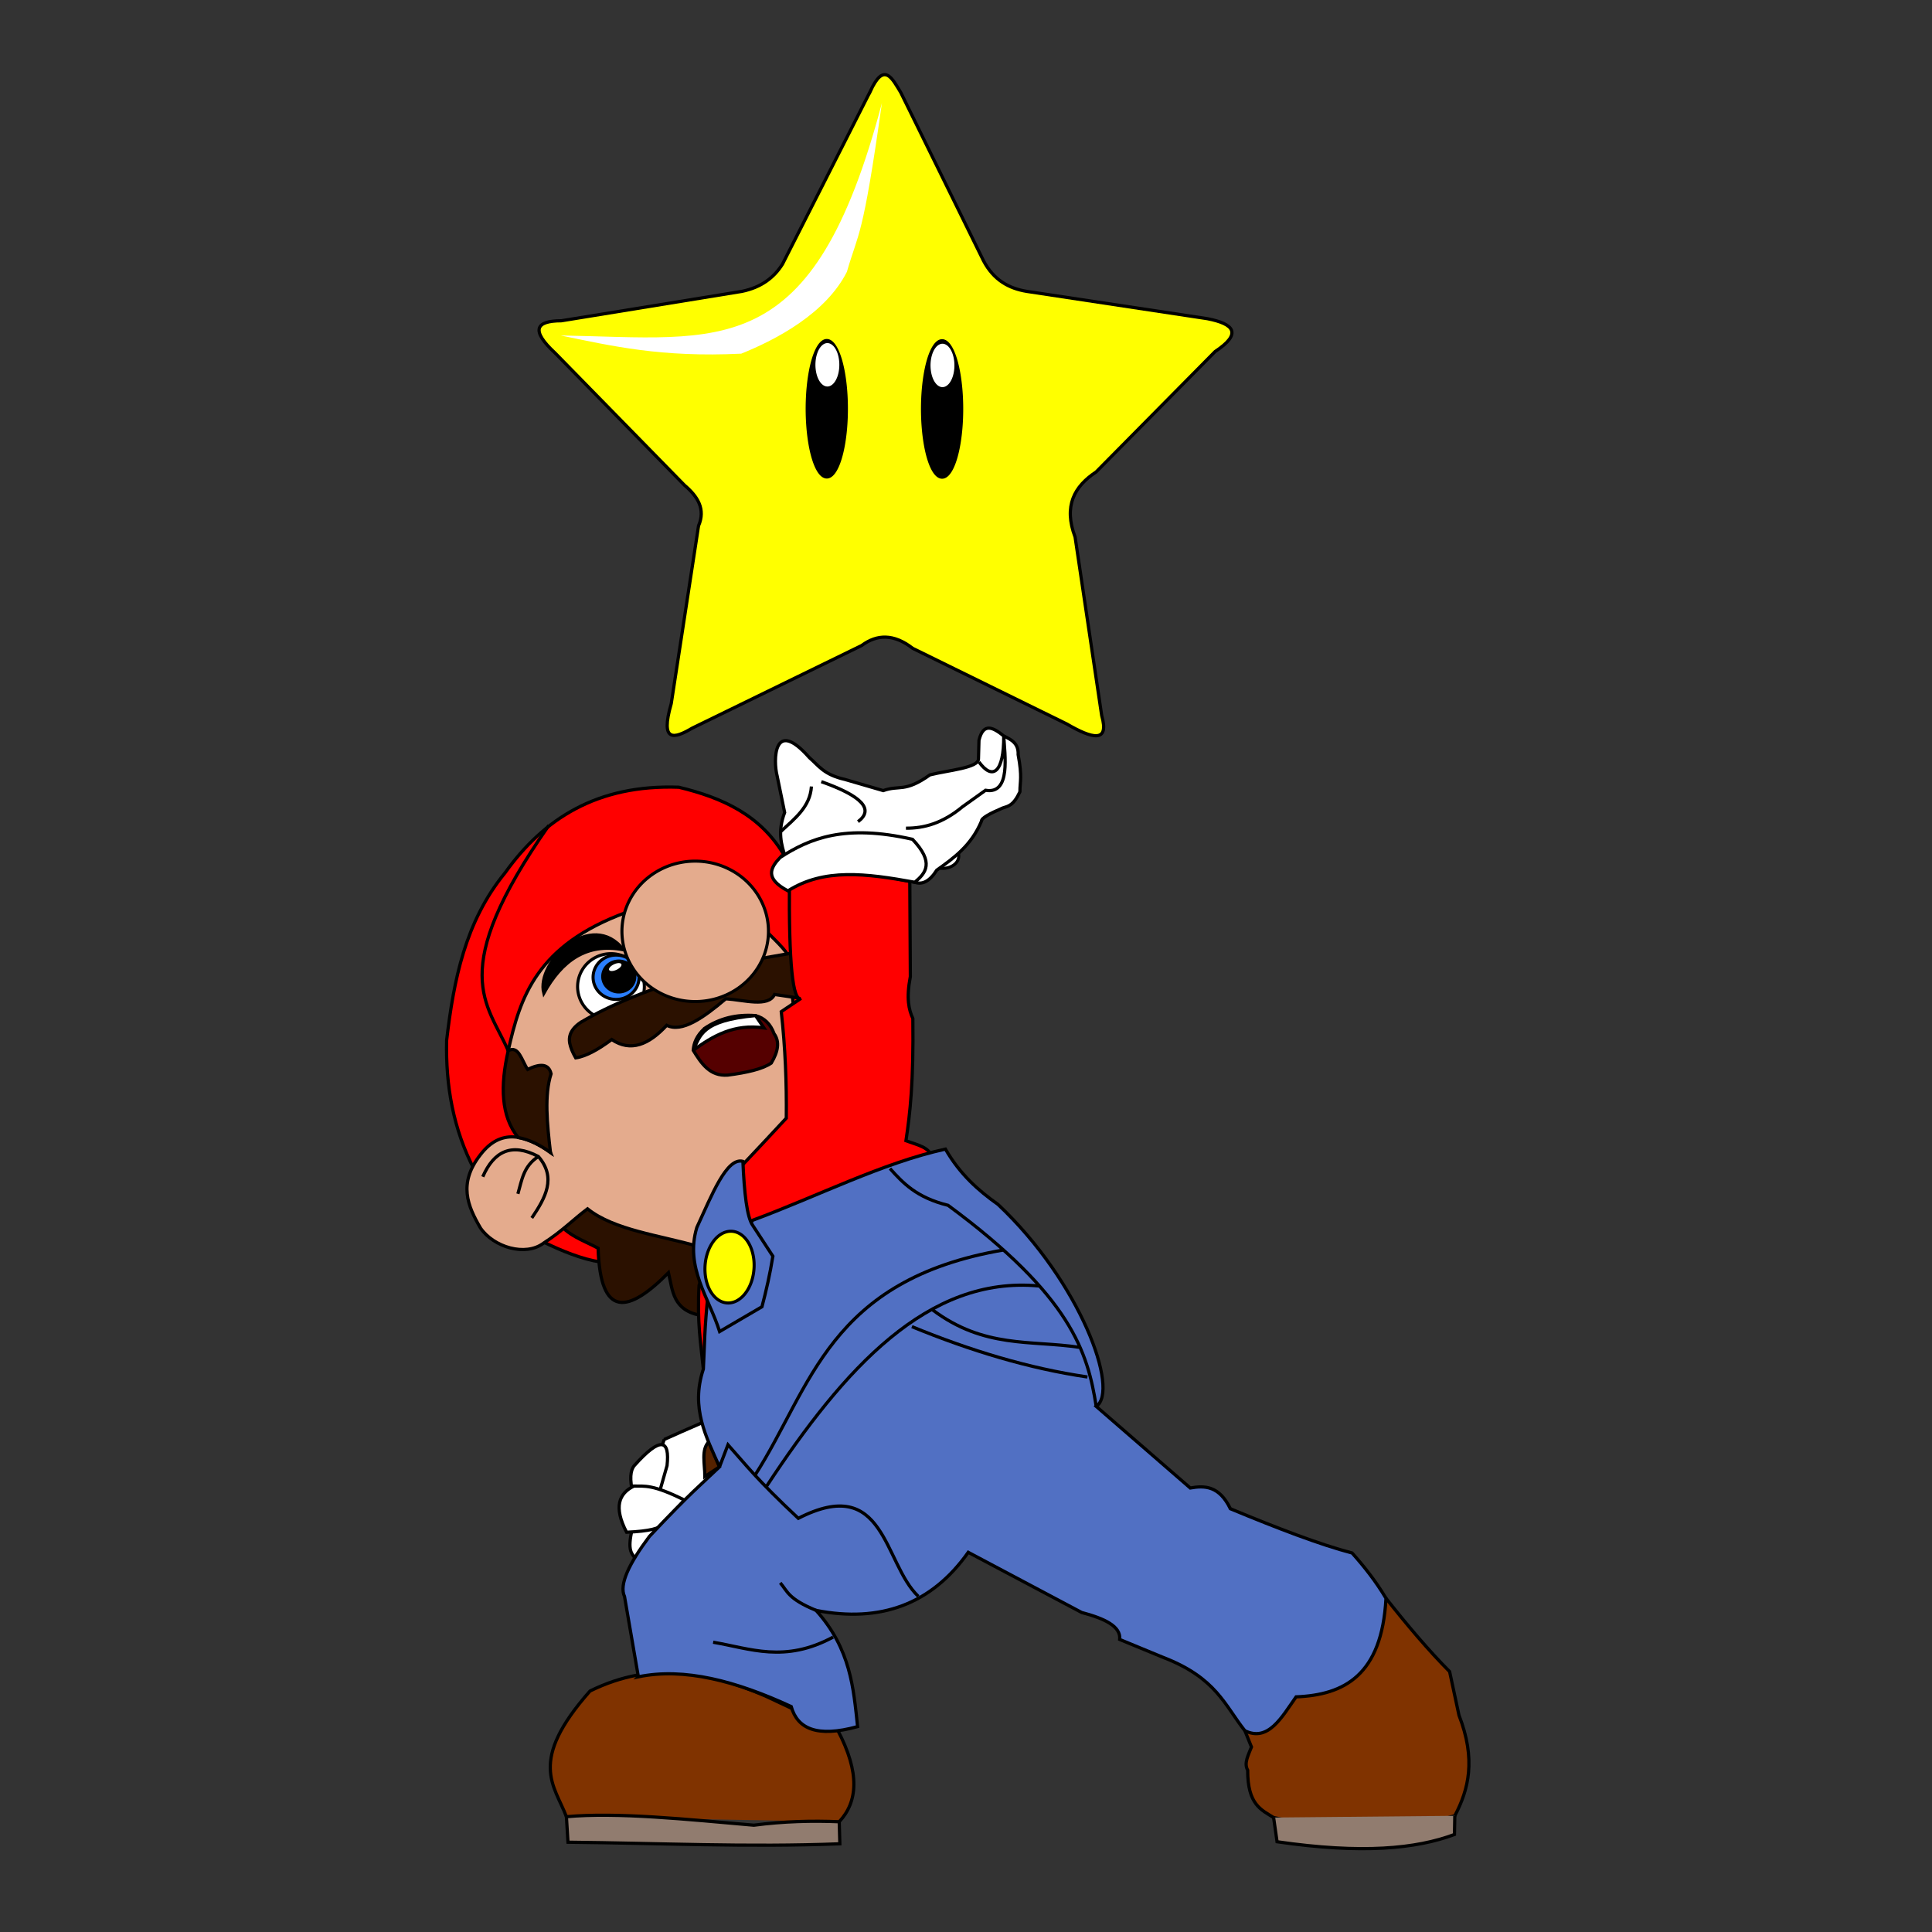<?xml version="1.0" encoding="UTF-8" standalone="no"?>
<!-- Created with Inkscape (http://www.inkscape.org/) -->

<svg
   xmlns:dc="http://purl.org/dc/elements/1.1/"
   xmlns:cc="http://creativecommons.org/ns#"
   xmlns:rdf="http://www.w3.org/1999/02/22-rdf-syntax-ns#"
   xmlns:svg="http://www.w3.org/2000/svg"
   xmlns="http://www.w3.org/2000/svg"
   xmlns:sodipodi="http://sodipodi.sourceforge.net/DTD/sodipodi-0.dtd"
   xmlns:inkscape="http://www.inkscape.org/namespaces/inkscape"
   width="600"
   height="600"
   viewBox="0 0 600 600"
   version="1.1"
   id="svg5427"
   inkscape:version="0.92.4 (5da689c313, 2019-01-14)"
   sodipodi:docname="s.svg">
  <rect x="0" y="0" width="600" height="600" fill="#333333" stroke="none"/>
  <defs
     id="defs5421" />
  <sodipodi:namedview
     id="base"
     pagecolor="#ffffff"
     bordercolor="#666666"
     borderopacity="1.0"
     inkscape:pageopacity="0.0"
     inkscape:pageshadow="2"
     inkscape:zoom="1.7966667"
     inkscape:cx="300"
     inkscape:cy="300"
     inkscape:document-units="mm"
     inkscape:current-layer="layer1"
     showgrid="false"
     units="px"
     inkscape:window-width="2400"
     inkscape:window-height="1271"
     inkscape:window-x="-9"
     inkscape:window-y="-9"
     inkscape:window-maximized="1" />
  <g
     inkscape:label="Layer 1"
     inkscape:groupmode="layer"
     id="layer1"
     transform="translate(0,-138.25)">
    <path
       style="fill:#ff0000;stroke:#000000;stroke-width:1px;stroke-linecap:butt;stroke-linejoin:miter;stroke-opacity:1;opacity:1"
       d="m 186.509,530.189 c -5.851,-0.897 -12.031,-3.439 -18.311,-6.482 l -20.903,-22.2 c -6.58,-12.698 -8.913,-26.193 -8.588,-40.186 2.204,-18.62 5.712,-36.806 18.149,-52.015 11.998,-16.779 28.597,-27.472 53.96,-26.575 13.441,3.258 25.617,8.596 33.056,21.714 l 9.885,33.867 -24.468,87.016 z"
       id="path5983"
       inkscape:connector-curvature="0"
       sodipodi:nodetypes="cccccccccc" />
    <path
       style="opacity:1;fill:#2b1100;fill-opacity:1;stroke:#000000;stroke-width:1px;stroke-linecap:butt;stroke-linejoin:miter;stroke-opacity:1"
       d="m 172.764,517.188 c 3.381,4.797 8.433,6.253 12.985,8.709 0.656,21.945 9.412,20.169 21.853,7.601 1.32,5.545 1.295,11.798 10.293,13.302 l 0.475,-29.295 -36.58,-10.926 z"
       id="path6043"
       inkscape:connector-curvature="0"
       sodipodi:nodetypes="ccccccc" />
    <path
       style="fill:#e4ab8d;stroke:#000000;stroke-width:1px;stroke-linecap:butt;stroke-linejoin:miter;stroke-opacity:1;fill-opacity:1;opacity:1"
       d="m 194.449,421.622 c -27.862,10.194 -32.925,26.388 -36.621,42.941 l 13.125,31.598 c -7.969,-5.633 -15.465,-7.48 -21.714,0.648 -7.056,8.973 -3.993,16 0,22.848 4.1,5.917 13.924,8.895 19.547,4.67 5.844,-3.765 9.153,-7.272 13.671,-10.666 8.297,6.649 22.423,8.197 34.353,11.667 l 33.543,-39.214 -5.671,-51.043 c -0.063,-1.126 -4.154,-5.182 -8.912,-9.722 z"
       id="path5987"
       inkscape:connector-curvature="0"
       sodipodi:nodetypes="cccccccccccc" />
    <path
       style="opacity:1;fill:#ffffff;fill-opacity:1;stroke:#000000;stroke-width:0.952;stroke-linecap:round;stroke-linejoin:round;stroke-miterlimit:4;stroke-dasharray:none;stroke-dashoffset:0;stroke-opacity:1"
       id="path5995"
       sodipodi:type="arc"
       sodipodi:cx="189.74164"
       sodipodi:cy="444.6644"
       sodipodi:rx="10.361801"
       sodipodi:ry="10.244592"
       sodipodi:start="5.2359878"
       sodipodi:end="5.2339981"
       sodipodi:open="true"
       d="m 194.923,435.792 a 10.362,10.245 0 0 1 3.795,13.99 10.362,10.245 0 0 1 -14.148,3.759 10.362,10.245 0 0 1 -3.809,-13.986 10.362,10.245 0 0 1 14.144,-3.773" />
    <path
       style="fill:none;stroke:#000000;stroke-width:1px;stroke-linecap:butt;stroke-linejoin:miter;stroke-opacity:1;opacity:1"
       d="m 157.828,464.563 c -6.403,-14.773 -19.43,-24.204 12.639,-70.002"
       id="path5985"
       inkscape:connector-curvature="0"
       sodipodi:nodetypes="cc" />
    <path
       style="fill:#000000;stroke:#000000;stroke-width:1px;stroke-linecap:butt;stroke-linejoin:miter;stroke-opacity:1;opacity:1"
       d="m 168.882,446.69 c -2.521,-9.741 14.905,-26.15 24.71,-13.493 -11.577,-2.233 -19.19,3.522 -24.71,13.493 z"
       id="path5993"
       inkscape:connector-curvature="0"
       sodipodi:nodetypes="ccc" />
    <path
       style="opacity:1;fill:#2a7fff;fill-opacity:1;stroke:#000000;stroke-width:0.952;stroke-linecap:round;stroke-linejoin:round;stroke-miterlimit:4;stroke-dasharray:none;stroke-dashoffset:0;stroke-opacity:1"
       id="path5995-0"
       sodipodi:type="arc"
       sodipodi:cx="191.33139"
       sodipodi:cy="441.74515"
       sodipodi:rx="7.1465611"
       sodipodi:ry="6.8854671"
       sodipodi:start="5.2359878"
       sodipodi:end="5.2339981"
       sodipodi:open="true"
       d="m 194.905,435.782 a 7.147,6.885 0 0 1 2.618,9.403 7.147,6.885 0 0 1 -9.758,2.527 7.147,6.885 0 0 1 -2.627,-9.4 7.147,6.885 0 0 1 9.755,-2.536" />
    <path
       style="opacity:1;fill:#2b1100;stroke:#000000;stroke-width:1px;stroke-linecap:butt;stroke-linejoin:miter;stroke-opacity:1"
       d="m 180.266,455.797 c -3.453,2.377 -3.896,4.879 -3.08,7.433 0.428,1.399 1.003,2.503 1.607,3.549 3.325,-0.486 7.147,-2.715 11.183,-5.692 5.887,3.981 11.546,1.582 17.076,-4.42 4.7,2.375 11.355,-2.319 18.348,-8.237 5.746,0.377 13.173,2.727 15.134,-1.339 l 8.237,1.205 -2.411,-14.129 -11.25,1.942 c -7.196,5.135 -15.175,6.355 -23.437,6.161 -10.762,3.805 -21.516,7.629 -31.406,13.527 z"
       id="path6029"
       inkscape:connector-curvature="0"
       sodipodi:nodetypes="cccccccccccc" />
    <path
       style="fill:#ff0000;stroke:#000000;stroke-width:1px;stroke-linecap:butt;stroke-linejoin:miter;stroke-opacity:1;fill-opacity:1;opacity:1"
       d="m 245.16,411.37 c -0.213,26.474 1.074,37.941 3.61,36.928 l -6.139,4.127 c 1.249,11.208 1.681,22.212 1.557,33.077 -5.345,5.771 -9.881,10.599 -14.204,15.177 l -12.877,36.725 c -0.671,11.395 0.547,18.175 1.332,26.011 l 70.89,-65.654 c -0.425,-3.24 -4.615,-3.971 -7.977,-5.253 1.28,-8.491 2.394,-18.203 2.14,-37.941 -1.254,-2.753 -2.09,-6.177 -0.778,-13.036 l -0.195,-33.466 c -11.405,-3.151 -23.895,-2.264 -37.358,3.308 z"
       id="path6081"
       inkscape:connector-curvature="0"
       sodipodi:nodetypes="ccccccccccccc" />
    <path
       style="opacity:1;fill:#e4ab8d;fill-opacity:1;stroke:#000000;stroke-width:0.952;stroke-linecap:round;stroke-linejoin:round;stroke-miterlimit:4;stroke-dasharray:none;stroke-dashoffset:0;stroke-opacity:1"
       id="path5991"
       sodipodi:type="arc"
       sodipodi:cx="215.89919"
       sodipodi:cy="427.4874"
       sodipodi:rx="22.750477"
       sodipodi:ry="21.805552"
       sodipodi:start="5.2359878"
       sodipodi:end="5.2339981"
       sodipodi:open="true"
       d="m 227.274,408.603 a 22.75,21.806 0 0 1 8.333,29.778 22.75,21.806 0 0 1 -31.064,8.002 22.75,21.806 0 0 1 -8.364,-29.77 22.75,21.806 0 0 1 31.055,-8.031" />
    <path
       style="opacity:1;fill:#000000;fill-opacity:1;stroke:#000000;stroke-width:0.682;stroke-linecap:round;stroke-linejoin:round;stroke-miterlimit:4;stroke-dasharray:none;stroke-dashoffset:0;stroke-opacity:1"
       id="path5995-0-1"
       sodipodi:type="arc"
       sodipodi:cx="192.16907"
       sodipodi:cy="441.51138"
       sodipodi:rx="5.1209831"
       sodipodi:ry="4.9338918"
       sodipodi:start="5.2359878"
       sodipodi:end="5.2339981"
       sodipodi:open="true"
       d="m 194.73,437.239 a 5.121,4.934 0 0 1 1.876,6.738 5.121,4.934 0 0 1 -6.992,1.811 5.121,4.934 0 0 1 -1.883,-6.736 5.121,4.934 0 0 1 6.99,-1.817" />
    <path
       style="opacity:1;fill:#ffffff;fill-opacity:1;stroke:none;stroke-width:1.148;stroke-linecap:round;stroke-linejoin:round;stroke-miterlimit:4;stroke-dasharray:none;stroke-dashoffset:0;stroke-opacity:1"
       id="path6027"
       sodipodi:type="arc"
       sodipodi:cx="101.34373"
       sodipodi:cy="487.13629"
       sodipodi:rx="2.0880971"
       sodipodi:ry="0.9589954"
       sodipodi:start="5.2359878"
       sodipodi:end="5.2339981"
       sodipodi:open="true"
       d="m 102.388,486.306 a 2.088,0.959 0 0 1 0.765,1.31 2.088,0.959 0 0 1 -2.851,0.352 2.088,0.959 0 0 1 -0.768,-1.309 2.088,0.959 0 0 1 2.85,-0.353"
       transform="matrix(0.924,-0.383,0.2,0.98,0,0)" />
    <path
       style="fill:#550000;stroke:#000000;stroke-width:1px;stroke-linecap:butt;stroke-linejoin:miter;stroke-opacity:1;opacity:1"
       d="m 218.837,457.605 c -2.481,2.277 -3.382,4.554 -3.549,6.83 2.549,4.131 5.193,8.115 10.714,7.701 6.016,-0.774 10.895,-1.907 13.527,-3.75 2.124,-3.536 2.672,-6.642 0.871,-9.107 -1.117,-3.035 -3.035,-4.912 -5.759,-5.625 -5.886,-0.45 -11.167,0.83 -15.803,3.951 z"
       id="path6031"
       inkscape:connector-curvature="0"
       sodipodi:nodetypes="ccccccc" />
    <path
       style="opacity:1;fill:#ffffff;stroke:#000000;stroke-width:1px;stroke-linecap:butt;stroke-linejoin:miter;stroke-opacity:1"
       d="m 215.288,464.435 c 6.135,-4.496 12.659,-8.28 21.964,-6.964 l -2.612,-3.817 c -16.958,1.517 -17.165,6.345 -19.353,10.781 z"
       id="path6033"
       inkscape:connector-curvature="0"
       sodipodi:nodetypes="cccc" />
    <path
       style="fill:none;stroke:#000000;stroke-width:1px;stroke-linecap:butt;stroke-linejoin:miter;stroke-opacity:1;opacity:1"
       d="m 149.927,503.701 c 3.462,-7.93 8.965,-10.674 17.273,-6.288 5.715,6.62 2.158,12.868 -2.045,19.091"
       id="path6037"
       inkscape:connector-curvature="0"
       sodipodi:nodetypes="ccc" />
    <path
       style="fill:none;stroke:#000000;stroke-width:1px;stroke-linecap:butt;stroke-linejoin:miter;stroke-opacity:1;opacity:1"
       d="m 167.2,497.413 c -4.679,3.011 -5.146,7.426 -6.364,11.591"
       id="path6039"
       inkscape:connector-curvature="0"
       sodipodi:nodetypes="cc" />
    <path
       style="opacity:1;fill:#2b1100;fill-opacity:1;stroke:#000000;stroke-width:1px;stroke-linecap:butt;stroke-linejoin:miter;stroke-opacity:1"
       d="m 157.828,464.563 c -2.489,10.874 -2.288,20.3 3.084,26.941 3.564,0.686 6.881,2.357 10.042,4.657 -1.047,-8.975 -1.937,-17.832 0.186,-24.43 -0.707,-3.139 -3.337,-3.271 -7.273,-1.364 -1.792,-2.597 -2.779,-7.609 -6.038,-5.804 z"
       id="path6041"
       inkscape:connector-curvature="0"
       sodipodi:nodetypes="cccccc" />
    <path
       style="fill:#ffffff;stroke:#000000;stroke-width:1px;stroke-linecap:butt;stroke-linejoin:miter;stroke-opacity:1;opacity:1"
       d="m 197.377,622.416 c -1.082,-1.703 -2.686,-2.408 -1.027,-9.343 l 12.718,-2.837 z"
       id="path6051"
       inkscape:connector-curvature="0"
       sodipodi:nodetypes="cccc" />
    <path
       style="fill:#ffffff;stroke:#000000;stroke-width:1px;stroke-linecap:butt;stroke-linejoin:miter;stroke-opacity:1;opacity:1"
       d="m 206.28,585.289 c 3.705,-1.651 6.181,-2.798 12.523,-5.528 l 5.576,14.724 -12.571,12.033 -7.582,-2.837 c 0.479,-6.144 -0.291,-12.365 2.054,-18.393 z"
       id="path6045"
       inkscape:connector-curvature="0"
       sodipodi:nodetypes="cccccc" />
    <path
       style="opacity:1;fill:#ffffff;stroke:#000000;stroke-width:1px;stroke-linecap:butt;stroke-linejoin:miter;stroke-opacity:1"
       d="m 204.226,603.681 c -1.849,0.617 -4.347,0.231 -7.631,-1.37 -1.123,-4.709 -0.831,-7.452 0.391,-8.903 8.249,-9.23 11.048,-8.104 10.175,0 z"
       id="path6047"
       inkscape:connector-curvature="0"
       sodipodi:nodetypes="ccccc" />
    <path
       style="opacity:1;fill:#ffffff;stroke:#000000;stroke-width:1px;stroke-linecap:butt;stroke-linejoin:miter;stroke-opacity:1"
       d="m 196.839,599.768 c -4.613,2.298 -6.353,6.44 -2.25,14.332 7.136,-0.32 10.585,-1.23 11.202,-2.593 l 6.799,-7.386 c -9.898,-4.937 -12.374,-4.307 -15.751,-4.354 z"
       id="path6049"
       inkscape:connector-curvature="0"
       sodipodi:nodetypes="ccccc" />
    <path
       style="fill:#552200;stroke:#000000;stroke-width:1px;stroke-linecap:butt;stroke-linejoin:miter;stroke-opacity:1;opacity:1"
       d="m 220.172,585.974 c -2.506,2.414 -1.273,6.964 -1.272,10.81 l 4.549,-2.984 z"
       id="path6053"
       inkscape:connector-curvature="0"
       sodipodi:nodetypes="cccc" />
    <path
       style="fill:#803300;stroke:#000000;stroke-width:1px;stroke-linecap:butt;stroke-linejoin:miter;stroke-opacity:1;opacity:1"
       d="m 175.903,702.443 c -3.696,-9.776 -12.101,-17.07 7.337,-39.035 19.879,-9.77 37.457,-5.726 54.493,1.565 l 22.404,10.566 c 7.052,13.426 6.204,22.338 0.489,28.469"
       id="path6057"
       inkscape:connector-curvature="0"
       sodipodi:nodetypes="ccccc" />
    <path
       style="fill:#917c6f;stroke:#000000;stroke-width:1px;stroke-linecap:butt;stroke-linejoin:miter;stroke-opacity:1;fill-opacity:1;opacity:1"
       d="m 175.903,702.443 0.489,7.924 c 28.091,0.267 55.644,1.611 84.43,0.489 l -0.196,-6.848 c -8.481,-0.354 -17.25,-0.133 -26.513,1.076 -20.847,-1.819 -42.38,-4.084 -58.21,-2.641 z"
       id="path6055"
       inkscape:connector-curvature="0"
       sodipodi:nodetypes="cccccc" />
    <path
       style="opacity:1;fill:#803300;fill-opacity:1;stroke:#000000;stroke-width:1px;stroke-linecap:butt;stroke-linejoin:miter;stroke-opacity:1"
       d="m 386.616,675.747 2.04,5.047 c -0.939,2.467 -2.414,5 -1.181,7.195 -0.024,10.708 4.205,12.304 8.054,14.713 20.934,4.608 39.636,4.305 56.274,-0.537 4.275,-8.155 6.665,-17.419 1.289,-31.251 l -2.9,-13.532 c -6.587,-6.619 -13.174,-14.436 -19.76,-22.767 z"
       id="path6059"
       inkscape:connector-curvature="0"
       sodipodi:nodetypes="ccccccccc" />
    <path
       style="fill:#917c6f;stroke:#000000;stroke-width:1px;stroke-linecap:butt;stroke-linejoin:miter;stroke-opacity:1;fill-opacity:1;opacity:1"
       d="m 395.529,702.703 1.074,7.518 c 26.445,3.843 43.217,2.186 55.093,-2.255 l 0.107,-5.799"
       id="path6061"
       inkscape:connector-curvature="0"
       sodipodi:nodetypes="cccc" />
    <path
       style="opacity:1;fill:#5170c3;fill-opacity:1;stroke:#000000;stroke-width:1px;stroke-linecap:butt;stroke-linejoin:miter;stroke-opacity:1"
       d="m 198.248,658.994 -4.296,-24.915 c -1.757,-3.752 1.482,-10.359 7.732,-18.686 13.049,-13.855 15.757,-15.827 21.765,-21.592 -4.121,-9.276 -9.036,-18.277 -5.012,-30.386 0.384,-7.333 0.301,-12.488 1.504,-23.627 l 13.746,-22.553 c 19.975,-7.374 40.335,-17.823 59.925,-22.123 4.471,7.776 10.215,12.864 16.324,17.183 25.6,24.121 37.862,57.815 30.5,62.718 l 29.211,25.345 c 4.575,-0.812 9.012,-0.654 12.458,6.444 14.526,6.026 27.835,11.139 37.802,13.746 3.751,4.205 7.344,8.724 10.525,14.069 -1.279,23.917 -12.987,30.018 -27.922,30.607 -4.496,6.397 -8.642,14.053 -15.894,10.525 -6.297,-7.929 -8.9,-16.441 -25.345,-22.767 l -13.532,-5.584 c 0.408,-4.129 -4.823,-6.524 -11.813,-8.377 l -35.225,-18.686 c -11.41,16.143 -27.252,21.946 -47.253,18.042 10.752,12.028 11.593,24.056 12.887,36.084 -12.776,3.516 -18.709,0.549 -20.62,-6.229 -17.094,-7.911 -33.23,-12.18 -47.468,-9.236 z"
       id="path6063"
       inkscape:connector-curvature="0"
       sodipodi:nodetypes="cccccccccccccccccccccccc" />
    <path
       style="fill:none;stroke:#000000;stroke-width:1px;stroke-linecap:butt;stroke-linejoin:miter;stroke-opacity:1;opacity:1"
       d="m 276.386,501.147 c 4.068,4.515 8.223,8.999 18.038,11.424 38.329,28.252 43.375,45.736 46.013,62.441"
       id="path6065"
       inkscape:connector-curvature="0"
       sodipodi:nodetypes="ccc" />
    <path
       style="fill:none;stroke:#000000;stroke-width:1px;stroke-linecap:butt;stroke-linejoin:miter;stroke-opacity:1;opacity:1"
       d="m 223.45,593.8 2.63,-6.871 c 5.654,6.314 8.699,10.541 21.846,22.848 27.075,-13.89 26.38,13.877 37.279,24.251"
       id="path6067"
       inkscape:connector-curvature="0"
       sodipodi:nodetypes="cccc" />
    <path
       style="fill:none;stroke:#000000;stroke-width:1px;stroke-linecap:butt;stroke-linejoin:miter;stroke-opacity:1;opacity:1"
       d="m 238.105,599.756 c 23.998,-36.444 49.991,-65.403 84.579,-62.132"
       id="path6069"
       inkscape:connector-curvature="0"
       sodipodi:nodetypes="cc" />
    <path
       style="fill:none;stroke:#000000;stroke-width:1px;stroke-linecap:butt;stroke-linejoin:miter;stroke-opacity:1;opacity:1"
       d="m 311.861,526.401 c -54.595,9.302 -59.815,42.624 -77.364,69.948"
       id="path6071"
       inkscape:connector-curvature="0"
       sodipodi:nodetypes="cc" />
    <path
       style="fill:none;stroke:#000000;stroke-width:1px;stroke-linecap:butt;stroke-linejoin:miter;stroke-opacity:1;opacity:1"
       d="m 289.614,545.04 c 15.981,12.026 30.493,9.366 45.496,11.625"
       id="path6073"
       inkscape:connector-curvature="0"
       sodipodi:nodetypes="cc" />
    <path
       style="fill:none;stroke:#000000;stroke-width:1px;stroke-linecap:butt;stroke-linejoin:miter;stroke-opacity:1;opacity:1"
       d="m 283.2,550.251 c 18.172,7.464 36.344,12.975 54.516,15.633"
       id="path6075"
       inkscape:connector-curvature="0"
       sodipodi:nodetypes="cc" />
    <path
       style="fill:none;stroke:#000000;stroke-width:1px;stroke-linecap:butt;stroke-linejoin:miter;stroke-opacity:1;opacity:1"
       d="m 242.314,629.82 c 2.28,2.631 2.352,4.923 11.134,8.554"
       id="path6077"
       inkscape:connector-curvature="0"
       sodipodi:nodetypes="cc" />
    <path
       style="fill:none;stroke:#000000;stroke-width:1px;stroke-linecap:butt;stroke-linejoin:miter;stroke-opacity:1;opacity:1"
       d="m 221.469,648.259 c 11.554,1.957 22.185,6.553 37.279,-1.603"
       id="path6079"
       inkscape:connector-curvature="0"
       sodipodi:nodetypes="cc" />
    <path
       style="fill:#5170c3;stroke:#000000;stroke-width:1px;stroke-linecap:butt;stroke-linejoin:miter;stroke-opacity:1;fill-opacity:1;opacity:1"
       d="m 230.715,498.918 c 0.415,9.696 1.233,17.377 3.077,19.925 l 6.231,9.539 c -0.897,5.578 -2.079,10.729 -3.385,15.694 l -13.155,7.693 c -3.311,-10.52 -10.801,-19.94 -7.078,-32.311 4.658,-10.08 9.257,-21.882 14.309,-20.541 z"
       id="path6083"
       inkscape:connector-curvature="0"
       sodipodi:nodetypes="ccccccc" />
    <path
       style="opacity:1;fill:#ffff00;fill-opacity:1;stroke:#000000;stroke-width:0.952;stroke-linecap:round;stroke-linejoin:round;stroke-miterlimit:4;stroke-dasharray:none;stroke-dashoffset:0;stroke-opacity:1"
       id="path6085"
       sodipodi:type="arc"
       sodipodi:cx="262.9722"
       sodipodi:cy="514.73541"
       sodipodi:rx="7.6161447"
       sodipodi:ry="11.15496"
       sodipodi:start="5.2359878"
       sodipodi:end="5.2339981"
       sodipodi:open="true"
       d="m 266.78,505.075 a 7.616,11.155 0 0 1 2.79,15.233 7.616,11.155 0 0 1 -10.399,4.093 7.616,11.155 0 0 1 -2.8,-15.229 7.616,11.155 0 0 1 10.396,-4.108"
       transform="rotate(3.985)" />
    <path
       style="opacity:1;fill:#ffffff;fill-opacity:1;stroke:#000000;stroke-width:0.952;stroke-linecap:round;stroke-linejoin:round;stroke-miterlimit:4;stroke-dasharray:none;stroke-dashoffset:0;stroke-opacity:1"
       id="path6089"
       sodipodi:type="arc"
       sodipodi:cx="292.76852"
       sodipodi:cy="404.12265"
       sodipodi:rx="4.9834609"
       sodipodi:ry="3.8062654"
       sodipodi:start="5.2359878"
       sodipodi:end="5.2339981"
       sodipodi:open="true"
       d="m 295.26,400.826 a 4.983,3.806 0 0 1 1.825,5.198 4.983,3.806 0 0 1 -6.804,1.397 4.983,3.806 0 0 1 -1.832,-5.196 4.983,3.806 0 0 1 6.803,-1.402" />
    <path
       style="opacity:1;fill:#ffffff;stroke:#000000;stroke-width:1px;stroke-linecap:butt;stroke-linejoin:miter;stroke-opacity:1"
       d="m 284.096,412.245 c 2.276,0.816 4.552,-0.191 6.828,-3.767 5.389,-3.834 10.751,-7.71 13.891,-15.225 -0.101,-0.901 2.516,-2.345 6.592,-4.081 1.662,-0.563 3.272,-0.633 5.337,-5.023 0.005,-3.309 0.771,-4.441 -0.549,-11.537 0.16,-3.587 -2.188,-4.665 -4.473,-5.808 -3.247,-2.592 -6.3,-4.32 -7.691,1.334 l -0.157,5.808 c 0.011,2.785 -9.208,3.485 -15.068,4.944 -7.866,5.603 -9.457,3.068 -14.506,4.891 l -11.941,-3.478 c -6.575,-1.483 -8.127,-4.288 -10.987,-6.749 -11.277,-12.801 -11.207,1.113 -10.045,5.572 l 2.354,11.458 c -2.258,5.986 -1.02,9.916 0.192,13.86 z"
       id="path6091"
       inkscape:connector-curvature="0"
       sodipodi:nodetypes="ccccccccccccccccc" />
    <path
       style="fill:#ffffff;stroke:#000000;stroke-width:1px;stroke-linecap:butt;stroke-linejoin:miter;stroke-opacity:1"
       d="m 242.267,404.554 c -3.035,3.222 -4.85,6.518 2.433,10.359 11.193,-7.077 24.143,-5.441 39.397,-2.668 3.455,-2.897 6.123,-6.125 -0.706,-13.342 -21.018,-4.785 -31.885,-0.31 -41.123,5.651 z"
       id="path6093"
       inkscape:connector-curvature="0"
       sodipodi:nodetypes="ccccc" />
    <path
       style="fill:none;stroke:#000000;stroke-width:1px;stroke-linecap:butt;stroke-linejoin:miter;stroke-opacity:1"
       d="m 251.998,382.502 c -0.409,6.355 -5.189,9.949 -9.418,13.891"
       id="path6095"
       inkscape:connector-curvature="0"
       sodipodi:nodetypes="cc" />
    <path
       style="fill:none;stroke:#000000;stroke-width:1px;stroke-linecap:butt;stroke-linejoin:miter;stroke-opacity:1"
       d="m 304.03,374.889 c 4.301,5.904 7.754,3.163 7.691,-8.083 0.286,5.686 2.332,18.246 -5.651,16.873 l -7.142,5.101 c -6.213,5.166 -11.992,6.719 -17.579,6.671"
       id="path6097"
       inkscape:connector-curvature="0"
       sodipodi:nodetypes="ccccc" />
    <path
       style="fill:none;stroke:#000000;stroke-width:1px;stroke-linecap:butt;stroke-linejoin:miter;stroke-opacity:1"
       d="m 255.067,381.002 c 12.662,4.481 16.49,8.622 11.396,12.42"
       id="path6099"
       inkscape:connector-curvature="0"
       sodipodi:nodetypes="cc" />
    <path
       style="fill:#ffff00;stroke:#000000;stroke-width:1px;stroke-linecap:butt;stroke-linejoin:miter;stroke-opacity:1;opacity:1"
       d="m 270.189,166.789 -27.171,53.473 c -2.605,4.157 -6.529,7.215 -12.607,8.477 l -56.081,9.129 c -8.122,0.013 -9.479,3.033 -1.956,9.999 l 40.213,41.083 c 4.091,3.482 6.595,7.397 4.347,12.607 l -8.477,55.212 c -3.499,12.108 0.859,10.959 6.521,7.608 l 52.603,-25.649 c 4.746,-3.516 9.964,-3.724 15.868,0.869 l 47.821,23.476 c 7.884,4.575 13.348,6.058 10.868,-2.608 l -8.26,-55.429 c -3.653,-9.652 -0.227,-15.764 6.521,-20.215 l 36.953,-37.387 c 8.532,-5.657 5.842,-8.606 -2.391,-10.216 l -56.081,-8.477 c -5.509,-0.9 -10.279,-3.463 -13.477,-9.564 l -25.649,-52.168 c -2.67,-4.386 -5.21,-9.861 -9.564,-0.217 z"
       id="path6103"
       inkscape:connector-curvature="0"
       sodipodi:nodetypes="ccccccccccccccccccccc" />
    <path
       style="fill:#ffffff;stroke:none;stroke-width:1px;stroke-linecap:butt;stroke-linejoin:miter;stroke-opacity:1"
       d="m 273.884,170.267 c -6.014,42.699 -7.246,39.799 -10.868,52.386 -6.509,12.92 -21.888,21.037 -32.823,25.432 -24.9,1.219 -40.165,-2.379 -56.081,-5.652 50.083,0.852 78.331,8.886 99.772,-72.166 z"
       id="path6105"
       inkscape:connector-curvature="0"
       sodipodi:nodetypes="ccccc" />
    <path
       style="opacity:1;fill:#000000;fill-opacity:1;stroke:#000000;stroke-width:0.952;stroke-linecap:round;stroke-linejoin:round;stroke-miterlimit:4;stroke-dasharray:none;stroke-dashoffset:0;stroke-opacity:1"
       id="path6107-8"
       sodipodi:type="arc"
       sodipodi:cx="292.57748"
       sodipodi:cy="265.25708"
       sodipodi:rx="6.086307"
       sodipodi:ry="21.19339"
       sodipodi:start="5.2359878"
       sodipodi:end="5.2339981"
       sodipodi:open="true"
       d="m 295.621,246.903 a 6.086,21.193 0 0 1 2.229,28.942 6.086,21.193 0 0 1 -8.31,7.777 6.086,21.193 0 0 1 -2.238,-28.934 6.086,21.193 0 0 1 8.308,-7.806"
       inkscape:transform-center-x="-0.21738094"
       inkscape:transform-center-y="-6.303578" />
    <path
       style="opacity:1;fill:#000000;fill-opacity:1;stroke:#000000;stroke-width:0.952;stroke-linecap:round;stroke-linejoin:round;stroke-miterlimit:4;stroke-dasharray:none;stroke-dashoffset:0;stroke-opacity:1"
       id="path6107-8-7"
       sodipodi:type="arc"
       sodipodi:cx="256.76648"
       sodipodi:cy="265.19409"
       sodipodi:rx="6.086307"
       sodipodi:ry="21.19339"
       sodipodi:start="5.2359878"
       sodipodi:end="5.2339981"
       sodipodi:open="true"
       d="m 259.81,246.84 a 6.086,21.193 0 0 1 2.229,28.942 6.086,21.193 0 0 1 -8.31,7.777 6.086,21.193 0 0 1 -2.238,-28.934 6.086,21.193 0 0 1 8.308,-7.806"
       inkscape:transform-center-x="-0.21738094"
       inkscape:transform-center-y="-6.303578" />
    <path
       style="opacity:1;fill:#ffffff;fill-opacity:1;stroke:none;stroke-width:1.033;stroke-linecap:round;stroke-linejoin:round;stroke-miterlimit:4;stroke-dasharray:none;stroke-dashoffset:0;stroke-opacity:1"
       id="path6124"
       sodipodi:type="arc"
       sodipodi:cx="256.95029"
       sodipodi:cy="251.54309"
       sodipodi:rx="3.7103255"
       sodipodi:ry="6.7384114"
       sodipodi:start="5.2359878"
       sodipodi:end="5.2339981"
       sodipodi:open="true"
       d="m 258.805,245.707 a 3.71,6.738 0 0 1 1.359,9.202 3.71,6.738 0 0 1 -5.066,2.473 3.71,6.738 0 0 1 -1.364,-9.199 3.71,6.738 0 0 1 5.065,-2.482" />
    <path
       style="opacity:1;fill:#ffffff;fill-opacity:1;stroke:none;stroke-width:1.033;stroke-linecap:round;stroke-linejoin:round;stroke-miterlimit:4;stroke-dasharray:none;stroke-dashoffset:0;stroke-opacity:1"
       id="path6124-6"
       sodipodi:type="arc"
       sodipodi:cx="292.69238"
       sodipodi:cy="251.73993"
       sodipodi:rx="3.7103255"
       sodipodi:ry="6.7384114"
       sodipodi:start="5.2359878"
       sodipodi:end="5.2339981"
       sodipodi:open="true"
       d="m 294.548,245.904 a 3.71,6.738 0 0 1 1.359,9.202 3.71,6.738 0 0 1 -5.066,2.473 3.71,6.738 0 0 1 -1.364,-9.199 3.71,6.738 0 0 1 5.065,-2.482" />
  </g>
</svg>
